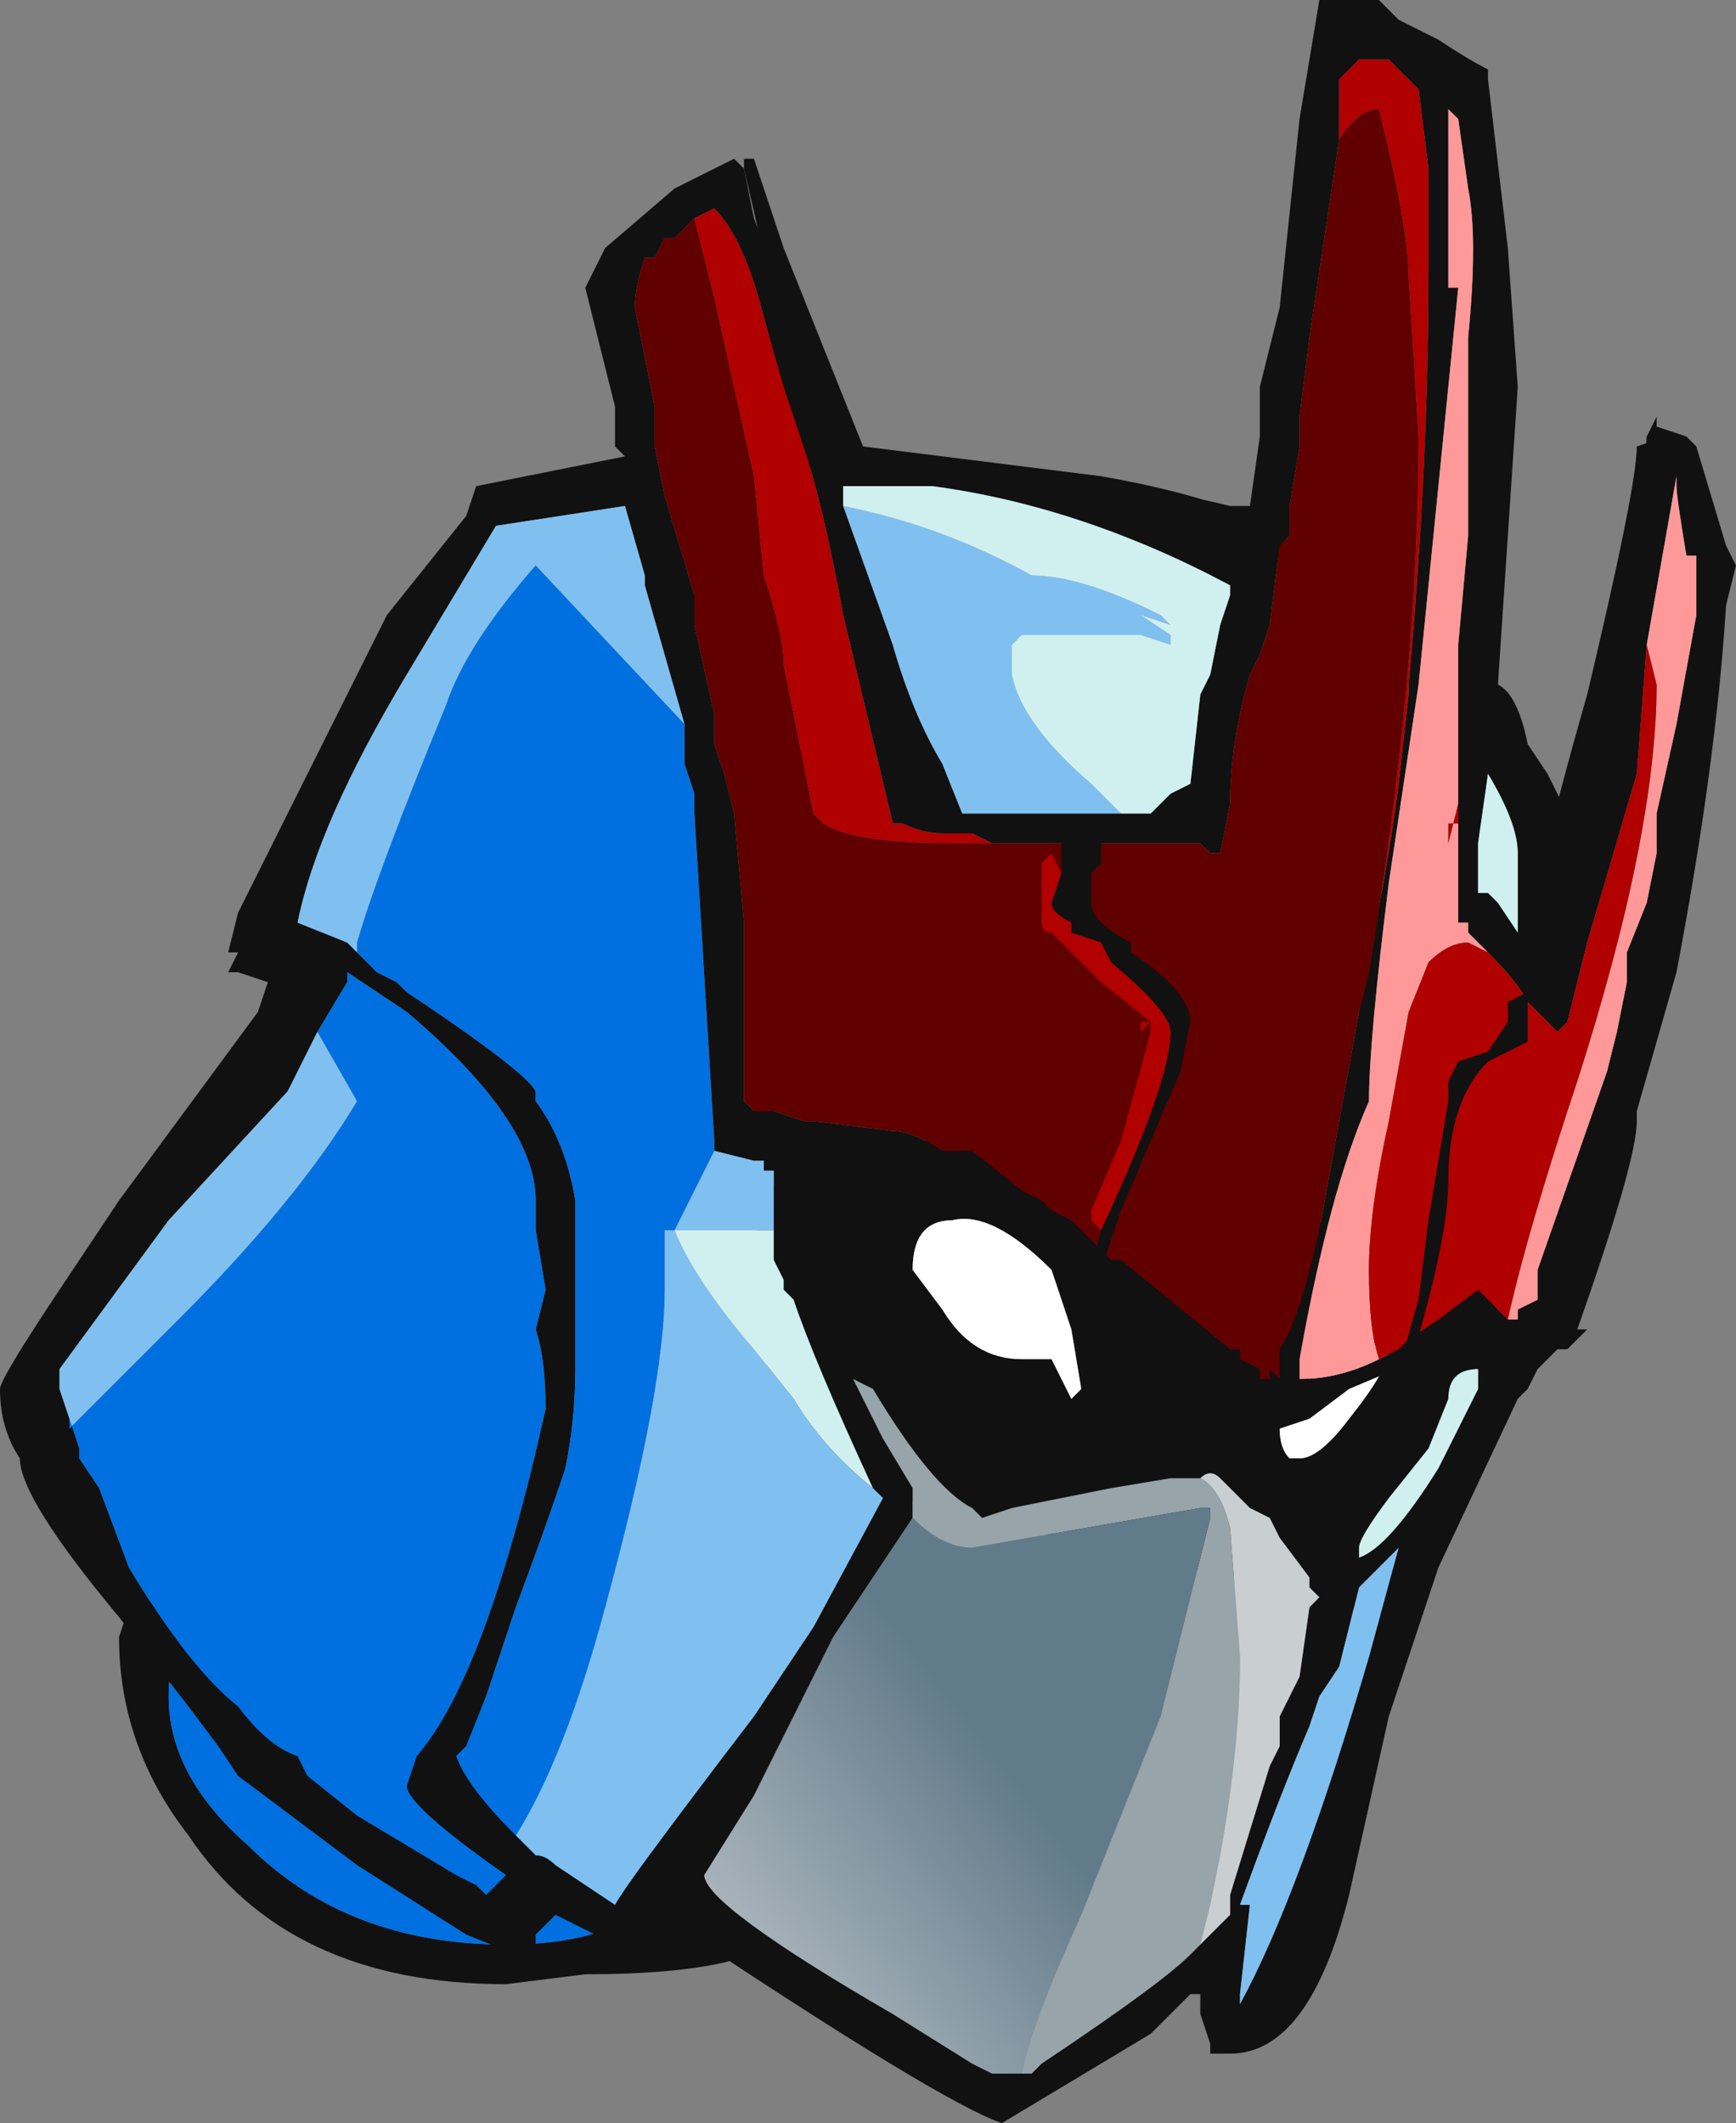 <?xml version="1.0" encoding="UTF-8" standalone="no"?>
<svg xmlns:ffdec="https://www.free-decompiler.com/flash" xmlns:xlink="http://www.w3.org/1999/xlink" ffdec:objectType="frame" height="74.9px" width="61.25px" xmlns="http://www.w3.org/2000/svg">
  <rect width="100%" height="100%" fill="#808080" stroke="none"/>
  <g transform="matrix(1.0, 0.0, 0.0, 1.0, 30.1, 36.75)">
    <use ffdec:characterId="1373" height="10.7" transform="matrix(7.0, 0.0, 0.0, 7.0, -30.1, -36.75)" width="8.75" xlink:href="#shape0"/>
  </g>
  <defs>
    <g id="shape0" transform="matrix(1.0, 0.0, 0.0, 1.0, 4.3, 5.25)">
      <path d="M1.95 -2.4 L-0.5 -2.95 -0.4 -3.75 -0.55 -4.4 -0.55 -4.45 -0.5 -4.45 -0.35 -4.0 0.05 -3.0 1.25 -2.85 Q2.1 -2.7 2.25 -2.45 L1.95 -2.4 M4.15 -3.0 L3.45 -0.25 3.4 -0.45 Q3.4 -0.7 3.7 -1.75 3.95 -2.8 3.95 -3.0 L4.1 -3.05 4.15 -3.0 M3.25 1.3 L2.7 2.9 -0.4 2.15 -0.5 0.75 1.4 0.2 1.55 0.2 1.7 0.1 2.3 0.85 Q2.45 1.05 2.9 1.05 3.25 1.0 3.25 1.3 M1.0 1.15 Q0.7 0.85 0.5 0.9 0.3 0.9 0.3 1.15 L0.45 1.35 Q0.6 1.6 0.85 1.6 L1.0 1.6 1.1 1.8 1.15 1.75 1.1 1.45 1.0 1.15 M2.7 1.5 L2.35 1.65 Q2.15 1.85 2.15 1.95 2.15 2.05 2.2 2.1 L2.25 2.1 Q2.35 2.1 2.5 1.9 2.7 1.65 2.7 1.55 L2.7 1.5 M-2.2 2.9 L-3.1 2.8 Q-3.45 2.9 -3.45 3.3 -3.45 3.7 -3.05 4.05 -2.55 4.55 -1.75 4.55 -1.25 4.55 -1.05 4.35 L-2.2 2.9 M-3.5 2.8 L-0.3 4.45 Q-0.45 4.7 -1.35 4.7 L-1.75 4.75 Q-2.85 4.75 -3.35 4.0 -3.7 3.55 -3.7 3.0 L-3.65 2.85 -3.5 2.8" fill="#111111" fill-rule="evenodd" stroke="none"/>
      <path d="M2.7 1.5 L2.7 1.55 Q2.7 1.65 2.5 1.9 2.35 2.1 2.25 2.1 L2.2 2.1 Q2.15 2.05 2.15 1.95 2.15 1.85 2.35 1.65 L2.7 1.5 M1.0 1.15 L1.1 1.45 1.15 1.75 1.1 1.8 1.0 1.6 0.85 1.6 Q0.6 1.6 0.45 1.35 L0.3 1.15 Q0.3 0.9 0.5 0.9 0.7 0.85 1.0 1.15" fill="#ffffff" fill-rule="evenodd" stroke="none"/>
      <path d="M-2.2 2.9 L-1.05 4.35 Q-1.25 4.55 -1.75 4.55 -2.55 4.55 -3.05 4.05 -3.45 3.7 -3.45 3.3 -3.45 2.9 -3.1 2.8 L-2.2 2.9" fill="#0070e0" fill-rule="evenodd" stroke="none"/>
      <path d="M2.95 -5.05 Q3.1 -4.95 3.2 -4.9 L3.2 -4.85 3.3 -4.0 3.35 -3.3 3.25 -1.8 Q3.35 -1.75 3.4 -1.5 L3.5 -1.35 3.65 -1.05 Q3.95 -2.2 3.95 -2.45 L4.0 -3.05 4.05 -3.15 4.05 -3.1 4.2 -3.05 4.25 -3.0 4.4 -2.5 4.45 -2.4 4.4 -2.2 Q4.35 -1.4 4.15 -0.35 L3.95 0.35 3.95 0.4 Q3.95 0.6 3.65 1.45 L3.7 1.45 3.6 1.55 3.55 1.55 3.45 1.65 3.4 1.75 3.35 1.8 2.95 2.65 2.7 3.4 2.5 4.3 Q2.3 5.1 1.9 5.1 L1.8 5.1 Q1.8 5.15 1.8 5.05 L1.75 4.9 1.75 4.8 1.7 4.8 1.5 5.0 0.75 5.45 Q0.45 5.35 -0.9 4.45 L-0.95 4.5 -0.95 4.55 -1.05 4.65 -1.2 4.55 -1.5 4.4 -1.6 4.5 -1.6 4.6 -1.7 4.6 -1.95 4.5 -2.5 4.15 -3.1 3.7 -3.2 3.55 -3.35 3.35 -3.7 2.9 Q-4.2 2.3 -4.2 2.1 -4.3 1.95 -4.3 1.75 -4.3 1.7 -4.0 1.25 L-3.7 0.8 -3.0 -0.15 -2.95 -0.3 -3.1 -0.35 -3.15 -0.35 -3.1 -0.45 -3.15 -0.45 -3.1 -0.65 -2.35 -2.15 -1.95 -2.65 -1.9 -2.8 -1.15 -2.95 -1.2 -3.0 -1.2 -3.2 -1.35 -3.8 -1.25 -4.0 -0.9 -4.3 Q-0.8 -4.35 -0.6 -4.45 L-0.55 -4.4 -0.5 -4.15 -0.4 -3.9 -0.1 -2.95 Q1.3 -2.85 1.9 -2.7 L2.0 -2.7 2.05 -3.05 2.05 -3.3 2.15 -3.7 2.25 -4.65 2.35 -5.25 2.65 -5.25 2.75 -5.15 2.95 -5.05 M3.05 -1.2 L3.05 -2.0 3.1 -2.55 3.1 -3.55 Q3.15 -4.05 3.1 -4.3 L3.05 -4.65 3.0 -4.7 3.0 -3.8 3.05 -3.8 2.85 -1.8 2.7 -0.8 Q2.6 0.0 2.6 0.3 2.4 0.75 2.25 1.6 L2.25 1.7 Q2.45 1.7 2.65 1.6 L2.75 1.55 2.8 1.5 2.95 1.4 3.15 1.25 3.3 1.4 3.35 1.4 3.35 1.35 3.45 1.3 3.45 1.15 3.8 0.15 3.85 -0.05 3.9 -0.3 3.9 -0.45 4.0 -0.7 4.05 -0.95 4.05 -1.15 4.15 -1.6 4.25 -2.15 4.25 -2.45 4.2 -2.45 Q4.15 -2.75 4.15 -2.8 L4.15 -2.85 4.0 -2.0 3.95 -1.35 3.7 -0.5 3.6 -0.1 3.55 -0.05 3.4 -0.2 Q3.35 -0.3 3.2 -0.45 L3.1 -0.55 3.1 -0.6 3.05 -0.6 3.05 -1.1 3.05 -1.2 M2.55 -0.15 Q2.7 -0.9 2.75 -1.3 L2.8 -1.75 2.8 -1.8 Q2.9 -2.9 2.9 -3.9 L2.9 -4.4 2.85 -4.8 2.7 -4.95 2.55 -4.95 2.45 -4.85 2.45 -4.55 2.3 -3.55 2.25 -3.15 2.25 -3.0 2.2 -2.7 2.2 -2.55 2.15 -2.5 2.1 -2.1 2.05 -1.95 2.0 -1.85 Q1.9 -1.5 1.9 -1.2 L1.85 -0.95 1.8 -0.95 1.75 -1.0 0.8 -1.0 0.7 -1.0 0.6 -1.05 0.45 -1.05 Q0.35 -1.05 0.25 -1.1 L0.2 -1.1 -0.05 -2.15 Q-0.15 -2.7 -0.25 -3.0 L-0.35 -3.3 -0.45 -3.65 Q-0.55 -4.05 -0.7 -4.2 L-0.8 -4.15 -0.9 -4.05 -0.95 -4.05 -1.0 -3.95 -1.05 -3.95 Q-1.1 -3.8 -1.1 -3.7 L-1.0 -3.2 -1.0 -3.0 -0.95 -2.75 -0.8 -2.25 -0.8 -2.1 -0.7 -1.65 -0.7 -1.5 -0.65 -1.35 -0.6 -1.15 -0.55 -0.6 -0.55 0.3 -0.5 0.35 -0.4 0.35 -0.25 0.4 -0.2 0.4 0.2 0.45 Q0.3 0.45 0.45 0.55 L0.6 0.55 0.85 0.75 0.95 0.8 1.0 0.85 1.1 0.9 1.3 1.1 1.35 1.1 1.9 1.55 1.95 1.55 1.95 1.6 2.05 1.65 2.05 1.7 2.1 1.7 2.1 1.65 2.15 1.7 2.15 1.55 Q2.25 1.4 2.35 0.95 L2.55 -0.15 M1.35 -1.15 L1.5 -1.15 1.6 -1.25 1.7 -1.3 1.75 -1.75 1.8 -1.85 1.85 -2.1 1.9 -2.25 1.9 -2.3 Q1.15 -2.7 0.4 -2.8 L-0.05 -2.8 -0.05 -2.7 0.2 -2.0 Q0.3 -1.65 0.45 -1.4 L0.55 -1.15 1.35 -1.15 M3.2 -1.35 L3.15 -1.0 3.15 -0.75 3.2 -0.75 3.25 -0.7 3.35 -0.55 Q3.35 -0.7 3.35 -0.95 3.35 -1.1 3.2 -1.35 M3.0 1.55 Q2.85 1.6 2.5 1.75 L2.3 1.9 Q2.15 1.95 2.0 2.0 L1.85 1.8 1.3 1.25 1.25 1.25 0.75 0.8 Q0.45 0.7 -0.1 0.65 L-0.15 0.7 -0.2 0.95 -0.2 1.1 -0.1 1.25 0.4 1.85 Q0.75 2.25 1.0 2.25 1.25 2.25 1.7 2.05 2.05 2.05 2.1 2.15 2.25 2.4 2.35 2.5 2.65 2.35 2.8 1.95 L2.9 1.75 Q2.9 1.65 3.0 1.55 M3.15 1.75 L3.15 1.65 Q3.0 1.65 3.0 1.8 L2.9 2.05 2.7 2.3 Q2.55 2.5 2.55 2.55 L2.55 2.6 Q2.7 2.55 2.95 2.15 L3.15 1.75 M1.75 2.2 L1.6 2.2 1.3 2.25 0.8 2.35 0.65 2.4 0.6 2.35 Q0.4 2.25 0.1 1.75 L0.0 1.7 0.15 2.0 0.3 2.25 0.3 2.4 -0.1 3.0 -0.5 3.8 -0.75 4.2 Q-0.75 4.35 0.2 4.9 L0.6 5.15 0.7 5.2 0.85 5.2 0.9 5.2 0.95 5.15 Q1.55 4.75 1.7 4.6 L1.75 4.55 1.9 4.4 1.9 4.3 2.1 3.65 2.15 3.55 2.15 3.4 2.25 3.2 2.3 2.85 2.35 2.8 2.3 2.75 2.3 2.7 2.15 2.5 2.1 2.4 2.0 2.35 1.85 2.2 Q1.8 2.15 1.75 2.2 M-1.7 4.0 L-1.6 4.1 Q-1.55 4.1 -1.5 4.15 L-1.2 4.35 Q-1.15 4.25 -0.5 3.4 L-0.2 2.95 0.15 2.3 0.1 2.25 Q-0.2 1.6 -0.3 1.3 L-0.35 1.25 -0.35 1.2 -0.4 1.1 -0.4 0.95 -0.4 0.65 -0.45 0.65 -0.45 0.6 -0.5 0.6 -0.7 0.55 -0.7 0.5 -0.8 -1.15 -0.8 -1.25 -0.85 -1.4 -0.85 -1.6 Q-0.95 -1.95 -1.05 -2.3 L-1.05 -2.35 -1.15 -2.7 -1.8 -2.6 -2.25 -1.85 Q-2.7 -1.1 -2.8 -0.6 L-2.55 -0.5 -2.5 -0.45 -2.4 -0.35 -2.3 -0.3 -2.25 -0.25 Q-1.65 0.15 -1.6 0.25 L-1.6 0.3 Q-1.45 0.5 -1.4 0.8 L-1.4 1.65 Q-1.4 1.9 -1.45 2.15 -1.55 2.45 -1.7 2.85 L-1.85 3.3 -1.95 3.55 -2.0 3.6 Q-1.95 3.75 -1.7 4.0 M2.45 3.15 L2.35 3.3 2.3 3.45 Q2.15 3.8 1.95 4.35 L2.0 4.35 1.95 4.8 1.95 4.85 Q2.25 4.3 2.6 3.1 L2.75 2.55 2.55 2.75 2.45 3.15 M-3.95 1.9 L-3.9 2.05 -3.9 2.1 -3.8 2.25 -3.65 2.65 Q-3.35 3.15 -3.1 3.35 -2.95 3.55 -2.8 3.6 L-2.75 3.7 -2.5 3.9 -2.0 4.2 -1.9 4.25 -1.85 4.3 -1.75 4.2 Q-2.25 3.85 -2.25 3.75 L-2.2 3.6 Q-1.85 3.2 -1.55 1.85 -1.55 1.6 -1.6 1.45 L-1.55 1.25 -1.6 0.95 -1.6 0.8 Q-1.6 0.4 -2.25 -0.15 L-2.55 -0.35 -2.55 -0.3 -2.7 -0.05 -2.85 0.25 -3.45 0.9 -4.0 1.65 -4.0 1.75 -3.95 1.9 M-1.5 4.4 L-1.5 4.4" fill="#111111" fill-rule="evenodd" stroke="none"/>
      <path d="M0.3 2.4 L0.3 2.25 0.15 2.0 0.0 1.7 0.1 1.75 Q0.4 2.25 0.6 2.35 L0.65 2.4 0.8 2.35 1.3 2.25 1.6 2.2 1.75 2.2 Q1.85 2.25 1.9 2.45 L1.95 3.1 Q1.95 3.55 1.85 4.1 L1.8 4.35 1.75 4.55 1.7 4.6 Q1.55 4.75 0.95 5.15 L0.9 5.2 0.85 5.2 Q0.9 4.95 1.15 4.4 L1.55 3.4 1.8 2.4 1.8 2.35 1.75 2.35 0.6 2.55 Q0.45 2.55 0.3 2.4" fill="#97a4aa" fill-rule="evenodd" stroke="none"/>
      <path d="M1.75 2.2 Q1.8 2.15 1.85 2.2 L2.0 2.35 2.1 2.4 2.15 2.5 2.3 2.7 2.3 2.75 2.35 2.8 2.3 2.85 2.25 3.2 2.15 3.4 2.15 3.55 2.1 3.65 1.9 4.3 1.9 4.4 1.75 4.55 1.8 4.35 1.85 4.1 Q1.95 3.55 1.95 3.1 L1.9 2.45 Q1.85 2.25 1.75 2.2" fill="#c9ced1" fill-rule="evenodd" stroke="none"/>
      <path d="M0.85 5.2 L0.7 5.2 0.6 5.15 0.2 4.9 Q-0.75 4.35 -0.75 4.2 L-0.5 3.8 -0.1 3.0 0.3 2.4 Q0.45 2.55 0.6 2.55 L1.75 2.35 1.8 2.35 1.8 2.4 1.55 3.4 1.15 4.4 Q0.9 4.95 0.85 5.2" fill="url(#gradient0)" fill-rule="evenodd" stroke="none"/>
      <path d="M2.65 1.6 Q2.45 1.7 2.25 1.7 L2.25 1.6 Q2.4 0.75 2.6 0.3 2.6 0.0 2.7 -0.8 L2.85 -1.8 3.05 -3.8 3.0 -3.8 3.0 -4.7 3.05 -4.65 3.1 -4.3 Q3.15 -4.05 3.1 -3.55 L3.1 -2.55 3.05 -2.0 3.05 -1.2 3.0 -1.0 3.0 -1.1 3.05 -1.1 3.05 -0.6 3.1 -0.6 3.1 -0.55 3.2 -0.45 3.1 -0.5 Q3.0 -0.5 2.9 -0.4 L2.8 -0.15 2.7 0.4 Q2.6 0.85 2.6 1.15 2.6 1.45 2.65 1.6 M4.0 -2.0 L4.15 -2.85 4.15 -2.8 Q4.15 -2.75 4.2 -2.45 L4.25 -2.45 4.25 -2.15 4.15 -1.6 4.05 -1.15 4.05 -0.95 4.0 -0.7 3.9 -0.45 3.9 -0.3 3.85 -0.05 3.8 0.15 3.45 1.15 3.45 1.3 3.35 1.35 3.35 1.4 3.3 1.4 Q3.4 0.95 3.65 0.2 4.05 -1.05 4.05 -1.8 L4.0 -2.0" fill="#ff9999" fill-rule="evenodd" stroke="none"/>
      <path d="M2.65 1.6 Q2.6 1.45 2.6 1.15 2.6 0.85 2.7 0.4 L2.8 -0.15 2.9 -0.4 Q3.0 -0.5 3.1 -0.5 L3.2 -0.45 Q3.35 -0.3 3.4 -0.2 L3.55 -0.05 3.6 -0.1 3.7 -0.5 3.95 -1.35 4.0 -2.0 4.05 -1.8 Q4.05 -1.05 3.65 0.2 3.4 0.95 3.3 1.4 L3.15 1.25 2.95 1.4 2.8 1.5 2.75 1.55 2.65 1.6 M3.05 -1.1 L3.0 -1.1 3.0 -1.0 3.05 -1.2 3.05 -1.1 M2.45 -4.55 L2.45 -4.85 2.55 -4.95 2.7 -4.95 2.85 -4.8 2.9 -4.4 2.9 -3.9 Q2.9 -2.9 2.8 -1.8 L2.8 -1.75 2.75 -1.3 Q2.7 -0.9 2.55 -0.15 L2.6 -0.35 Q2.85 -1.85 2.85 -3.05 L2.8 -3.85 Q2.8 -4.1 2.65 -4.7 2.7 -4.7 2.65 -4.7 2.55 -4.7 2.45 -4.55 M-0.8 -4.15 L-0.7 -4.2 Q-0.55 -4.05 -0.45 -3.65 L-0.35 -3.3 -0.25 -3.0 Q-0.15 -2.7 -0.05 -2.15 L0.2 -1.1 0.25 -1.1 Q0.35 -1.05 0.45 -1.05 L0.6 -1.05 0.7 -1.0 0.8 -1.0 0.5 -1.0 Q0.0 -1.0 -0.15 -1.1 L-0.2 -1.15 -0.35 -1.9 Q-0.35 -2.05 -0.45 -2.35 L-0.5 -2.85 -0.7 -3.75 -0.8 -4.15" fill="#b00000" fill-rule="evenodd" stroke="none"/>
      <path d="M2.45 -4.55 Q2.55 -4.7 2.65 -4.7 2.7 -4.7 2.65 -4.7 2.8 -4.1 2.8 -3.85 L2.85 -3.05 Q2.85 -1.85 2.6 -0.35 L2.55 -0.15 2.35 0.95 Q2.25 1.4 2.15 1.55 L2.15 1.7 2.1 1.65 2.1 1.7 2.05 1.7 2.05 1.65 1.95 1.6 1.95 1.55 1.9 1.55 1.35 1.1 1.3 1.1 1.1 0.9 1.0 0.85 0.95 0.8 0.85 0.75 0.6 0.55 0.45 0.55 Q0.3 0.45 0.2 0.45 L-0.2 0.4 -0.25 0.4 -0.4 0.35 -0.5 0.35 -0.55 0.3 -0.55 -0.6 -0.6 -1.15 -0.65 -1.35 -0.7 -1.5 -0.7 -1.65 -0.8 -2.1 -0.8 -2.25 -0.95 -2.75 -1.0 -3.0 -1.0 -3.2 -1.1 -3.7 Q-1.1 -3.8 -1.05 -3.95 L-1.0 -3.95 -0.95 -4.05 -0.9 -4.05 -0.8 -4.15 -0.7 -3.75 -0.5 -2.85 -0.45 -2.35 Q-0.35 -2.05 -0.35 -1.9 L-0.2 -1.15 -0.15 -1.1 Q0.0 -1.0 0.5 -1.0 L0.8 -1.0 1.75 -1.0 1.8 -0.95 1.85 -0.95 1.9 -1.2 Q1.9 -1.5 2.0 -1.85 L2.05 -1.95 2.1 -2.1 2.15 -2.5 2.2 -2.55 2.2 -2.7 2.25 -3.0 2.25 -3.15 2.3 -3.55 2.45 -4.55" fill="#600000" fill-rule="evenodd" stroke="none"/>
      <path d="M-0.05 -2.7 Q0.45 -2.6 0.9 -2.35 1.15 -2.35 1.55 -2.15 L1.6 -2.1 1.45 -2.15 1.6 -2.05 1.6 -2.0 1.45 -2.05 0.85 -2.05 0.8 -2.0 0.8 -1.85 Q0.85 -1.6 1.2 -1.3 L1.35 -1.15 0.55 -1.15 0.45 -1.4 Q0.3 -1.65 0.2 -2.0 L-0.05 -2.7 M0.1 2.25 L0.15 2.3 -0.2 2.95 -0.5 3.4 Q-1.15 4.25 -1.2 4.35 L-1.5 4.15 Q-1.55 4.1 -1.6 4.1 L-1.7 4.0 Q-1.45 3.6 -1.25 2.85 -0.95 1.75 -0.95 1.25 L-0.95 0.95 -0.9 0.95 -0.7 0.55 -0.5 0.6 -0.45 0.6 -0.45 0.65 -0.4 0.65 -0.4 0.95 -0.9 0.95 Q-0.8 1.2 -0.5 1.55 L-0.3 1.8 Q-0.15 2.05 0.1 2.25 M-2.5 -0.45 L-2.55 -0.5 -2.8 -0.6 Q-2.7 -1.1 -2.25 -1.85 L-1.8 -2.6 -1.15 -2.7 -1.05 -2.35 -1.05 -2.3 Q-0.95 -1.95 -0.85 -1.6 L-1.6 -2.4 Q-1.95 -2.0 -2.05 -1.7 -2.4 -0.85 -2.5 -0.5 L-2.5 -0.45 M2.45 3.15 L2.55 2.75 2.75 2.55 2.6 3.1 Q2.25 4.3 1.95 4.85 L1.95 4.8 2.0 4.35 1.95 4.35 Q2.15 3.8 2.3 3.45 L2.35 3.3 2.45 3.15 M-2.7 -0.05 L-2.5 0.3 Q-2.8 0.8 -3.4 1.4 L-3.95 1.95 -3.95 1.9 -4.0 1.75 -4.0 1.65 -3.45 0.9 -2.85 0.25 -2.7 -0.05" fill="#80c0f0" fill-rule="evenodd" stroke="none"/>
      <path d="M-0.05 -2.7 L-0.05 -2.8 0.4 -2.8 Q1.15 -2.7 1.9 -2.3 L1.9 -2.25 1.85 -2.1 1.8 -1.85 1.75 -1.75 1.7 -1.3 1.6 -1.25 1.5 -1.15 1.35 -1.15 1.2 -1.3 Q0.85 -1.6 0.8 -1.85 L0.8 -2.0 0.85 -2.05 1.45 -2.05 1.6 -2.0 1.6 -2.05 1.45 -2.15 1.6 -2.1 1.55 -2.15 Q1.15 -2.35 0.9 -2.35 0.45 -2.6 -0.05 -2.7 M3.2 -1.35 Q3.35 -1.1 3.35 -0.95 3.35 -0.7 3.35 -0.55 L3.25 -0.7 3.2 -0.75 3.15 -0.75 3.15 -1.0 3.2 -1.35 M3.15 1.75 L2.95 2.15 Q2.7 2.55 2.55 2.6 L2.55 2.55 Q2.55 2.5 2.7 2.3 L2.9 2.05 3.0 1.8 Q3.0 1.65 3.15 1.65 L3.15 1.75 M0.1 2.25 Q-0.15 2.05 -0.3 1.8 L-0.5 1.55 Q-0.8 1.2 -0.9 0.95 L-0.4 0.95 -0.4 1.1 -0.35 1.2 -0.35 1.25 -0.3 1.3 Q-0.2 1.6 0.1 2.25" fill="#d0f0f0" fill-rule="evenodd" stroke="none"/>
      <path d="M-0.7 0.55 L-0.9 0.95 -0.95 0.95 -0.95 1.25 Q-0.95 1.75 -1.25 2.85 -1.45 3.6 -1.7 4.0 -1.95 3.75 -2.0 3.6 L-1.95 3.55 -1.85 3.3 -1.7 2.85 Q-1.55 2.45 -1.45 2.15 -1.4 1.9 -1.4 1.65 L-1.4 0.8 Q-1.45 0.5 -1.6 0.3 L-1.6 0.25 Q-1.65 0.15 -2.25 -0.25 L-2.3 -0.3 -2.4 -0.35 -2.5 -0.45 -2.5 -0.5 Q-2.4 -0.85 -2.05 -1.7 -1.95 -2.0 -1.6 -2.4 L-0.85 -1.6 -0.85 -1.4 -0.8 -1.25 -0.8 -1.15 -0.7 0.5 -0.7 0.55 M-2.7 -0.05 L-2.55 -0.3 -2.55 -0.35 -2.25 -0.15 Q-1.6 0.4 -1.6 0.8 L-1.6 0.95 -1.55 1.25 -1.6 1.45 Q-1.55 1.6 -1.55 1.85 -1.85 3.2 -2.2 3.6 L-2.25 3.75 Q-2.25 3.85 -1.75 4.2 L-1.85 4.3 -1.9 4.25 -2.0 4.2 -2.5 3.9 -2.75 3.7 -2.8 3.6 Q-2.95 3.55 -3.1 3.35 -3.35 3.15 -3.65 2.65 L-3.8 2.25 -3.9 2.1 -3.9 2.05 -3.95 1.9 -3.95 1.95 -3.4 1.4 Q-2.8 0.8 -2.5 0.3 L-2.7 -0.05" fill="#0070e0" fill-rule="evenodd" stroke="none"/>
      <path d="M1.05 -0.85 L1.05 -1.05 1.1 -1.05 1.1 -1.1 1.2 -1.05 1.25 -1.1 1.25 -0.9 1.2 -0.85 1.2 -0.7 Q1.2 -0.6 1.4 -0.5 L1.4 -0.45 Q1.7 -0.25 1.7 -0.1 L1.65 0.15 1.35 0.85 1.25 1.15 1.2 1.15 1.25 0.95 Q1.6 0.2 1.6 -0.05 1.6 -0.15 1.3 -0.4 L1.25 -0.5 1.1 -0.55 1.1 -0.6 Q1.0 -0.65 1.0 -0.7 L1.05 -0.85 M3.3 -0.1 L3.3 -0.2 3.4 -0.25 3.4 0.0 3.2 0.1 Q3.0 0.3 3.0 0.7 3.0 1.0 2.8 1.65 L2.75 1.65 2.85 1.3 2.9 0.9 3.0 0.3 3.0 0.2 3.05 0.1 3.2 0.05 3.3 -0.1" fill="#111111" fill-rule="evenodd" stroke="none"/>
      <path d="M1.25 0.95 L1.2 0.9 1.2 0.85 1.35 0.5 1.5 -0.05 1.5 -0.1 1.45 -0.05 1.45 -0.1 1.5 -0.1 1.25 -0.3 1.0 -0.55 Q0.95 -0.55 0.95 -0.6 L0.95 -0.9 1.0 -0.95 1.05 -0.85 1.0 -0.7 Q1.0 -0.65 1.1 -0.6 L1.1 -0.55 1.25 -0.5 1.3 -0.4 Q1.6 -0.15 1.6 -0.05 1.6 0.2 1.25 0.95 M1.65 0.15 L1.35 0.85 1.65 0.15" fill="#b00000" fill-rule="evenodd" stroke="none"/>
    </g>
    <linearGradient gradientTransform="matrix(0.001, -0.001, 0.087, 0.113, -2.65, 1.1)" gradientUnits="userSpaceOnUse" id="gradient0" spreadMethod="pad" x1="-819.2" x2="819.2">
      <stop offset="0.0" stop-color="#c9ced1"/>
      <stop offset="1.0" stop-color="#627b8a"/>
    </linearGradient>
  </defs>
</svg>
